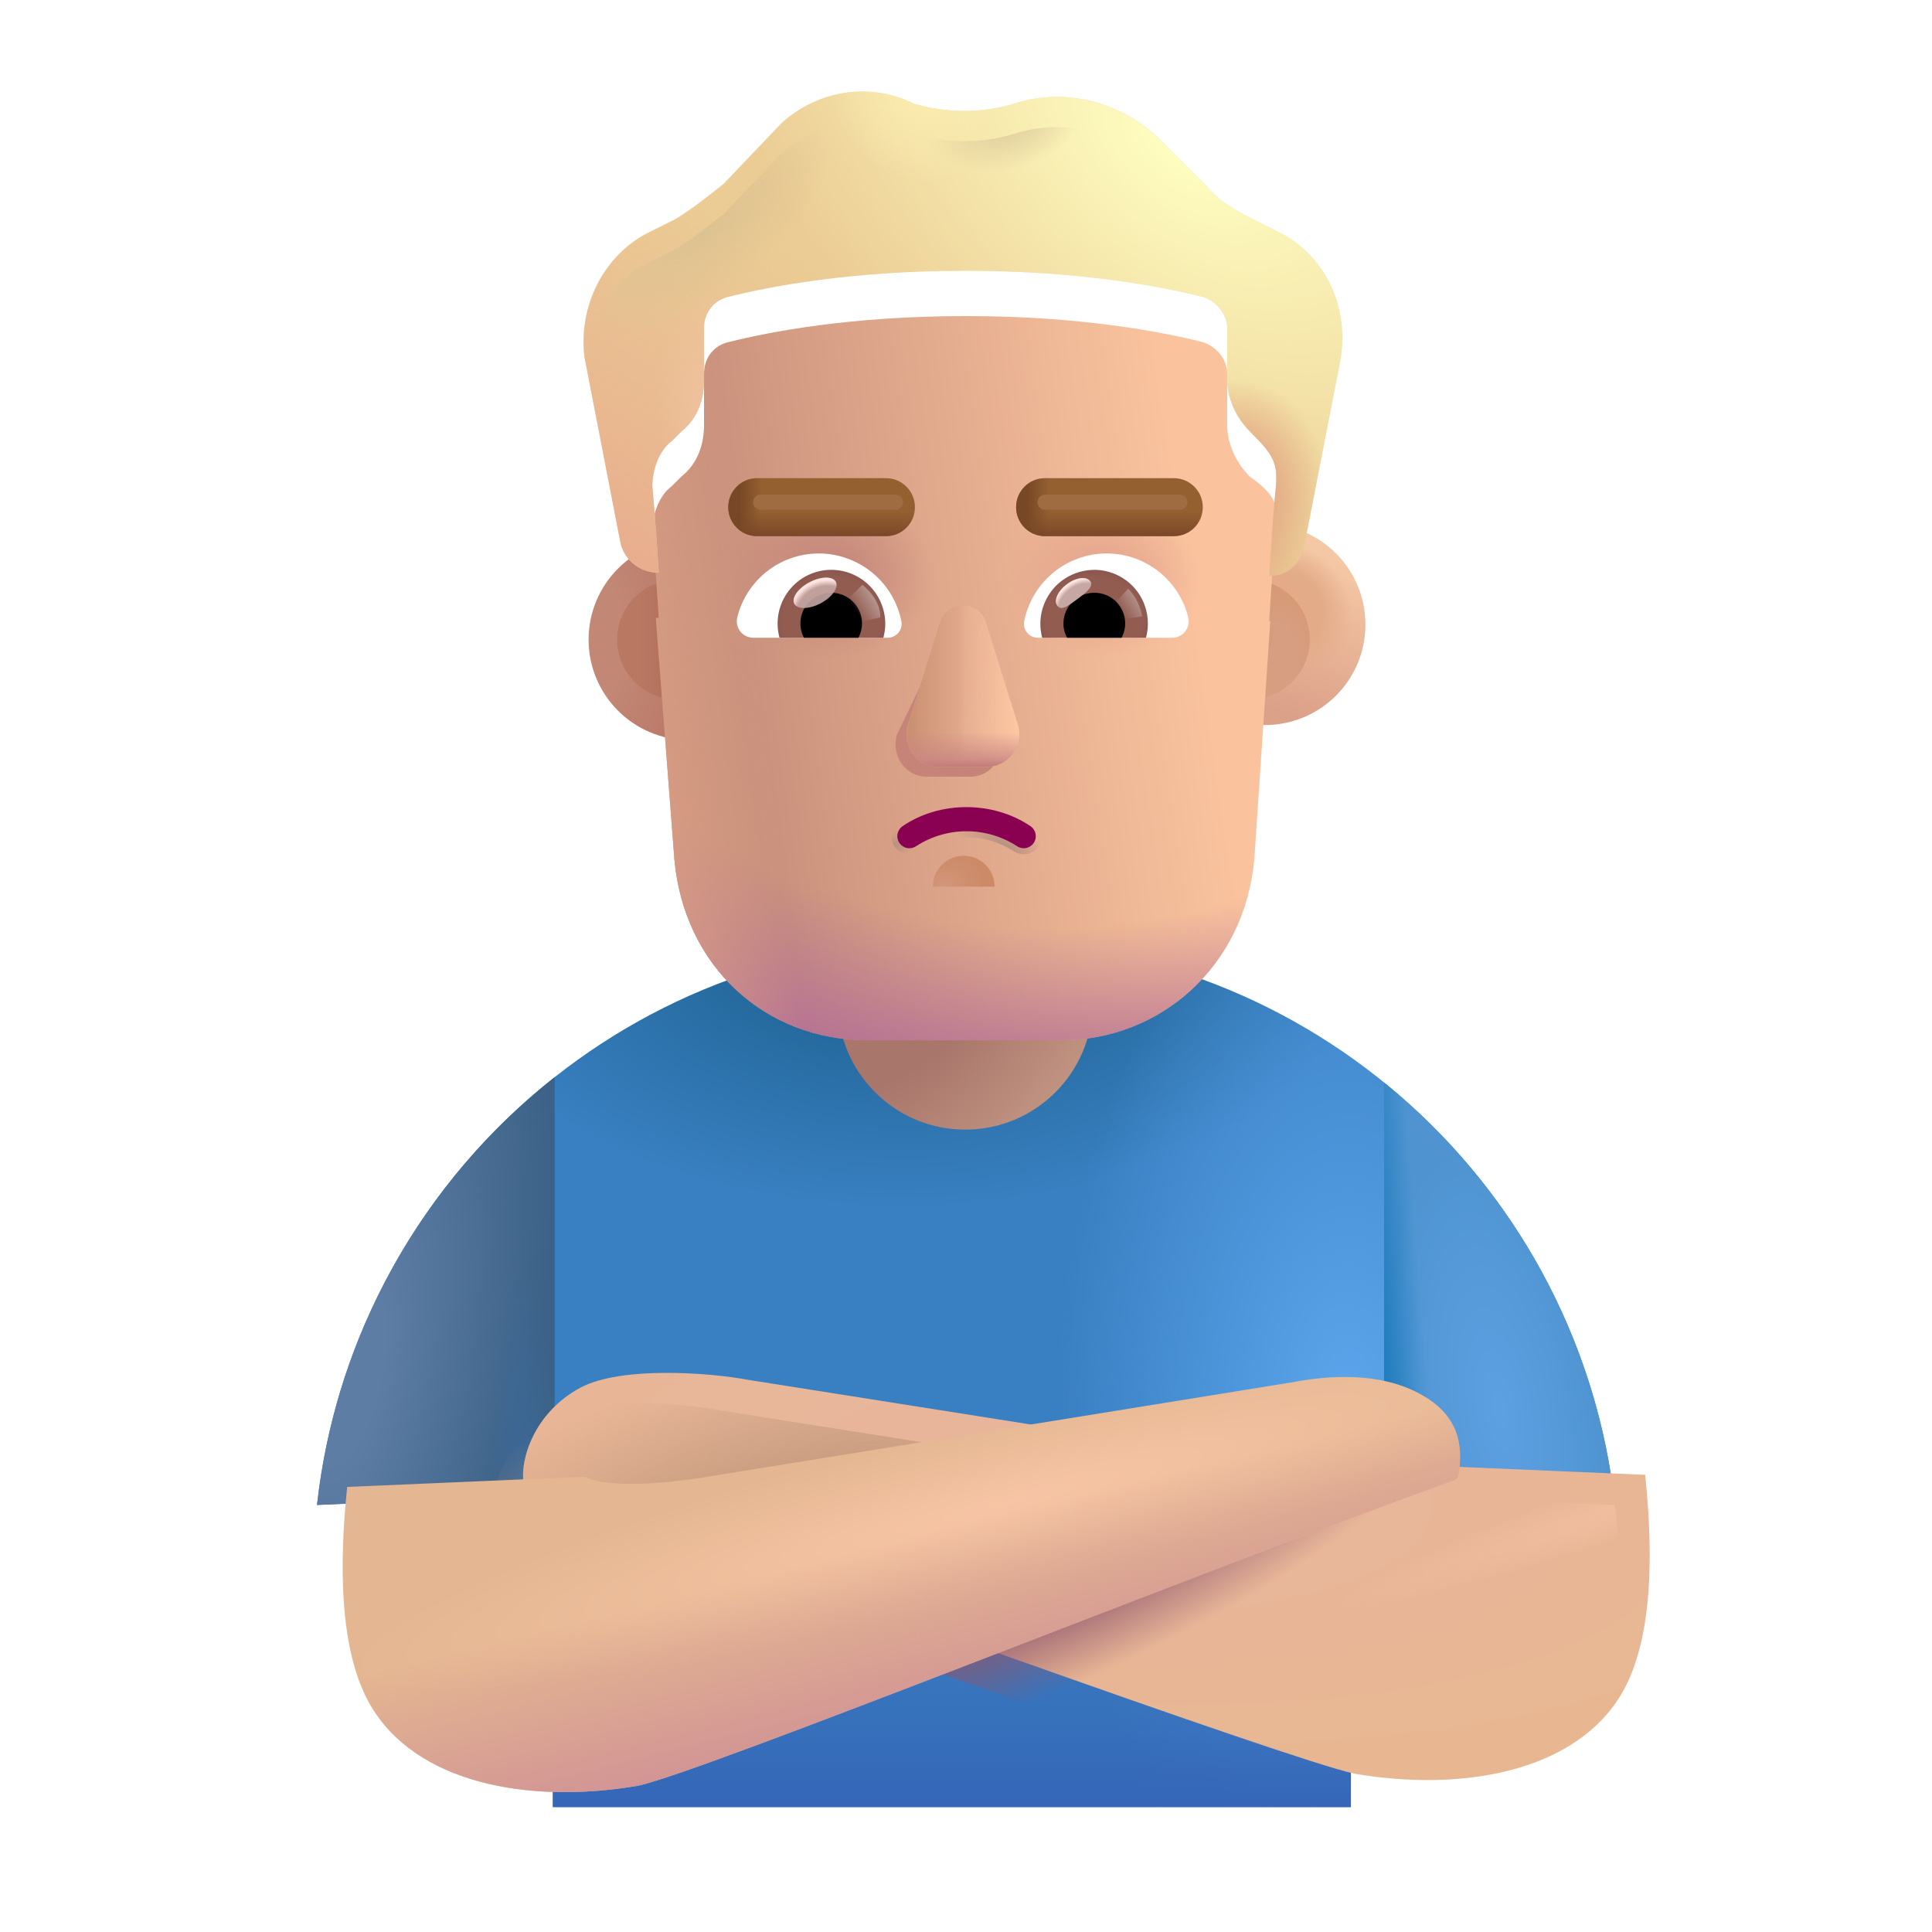 <svg width="32" height="32" viewBox="0 0 32 32" fill="none" xmlns="http://www.w3.org/2000/svg">
<path d="M9.157 24.744L5.251 24.927C5.829 19.674 10.281 15.587 15.688 15.587H16.313C21.727 15.587 26.185 19.686 26.752 24.95L22.375 24.744V29.931H9.157V24.744Z" fill="url(#paint0_radial_8207_1169)"/>
<path d="M9.157 24.744L5.251 24.927C5.829 19.674 10.281 15.587 15.688 15.587H16.313C21.727 15.587 26.185 19.686 26.752 24.95L22.375 24.744V29.931H9.157V24.744Z" fill="url(#paint1_radial_8207_1169)"/>
<path d="M9.157 24.744L5.251 24.927C5.829 19.674 10.281 15.587 15.688 15.587H16.313C21.727 15.587 26.185 19.686 26.752 24.95L22.375 24.744V29.931H9.157V24.744Z" fill="url(#paint2_linear_8207_1169)"/>
<path d="M15.988 12.682H15.987C14.821 12.682 13.876 13.627 13.876 14.793V16.599C13.876 17.765 14.821 18.71 15.987 18.71H15.988C17.154 18.71 18.099 17.765 18.099 16.599V14.793C18.099 13.627 17.154 12.682 15.988 12.682Z" fill="url(#paint3_radial_8207_1169)"/>
<path d="M22.925 17.93C25.078 19.673 26.454 22.196 26.752 24.95L22.925 24.77V17.93Z" fill="url(#paint4_radial_8207_1169)"/>
<path d="M22.925 17.93C25.078 19.673 26.454 22.196 26.752 24.95L22.925 24.77V17.93Z" fill="url(#paint5_linear_8207_1169)"/>
<path d="M5.251 24.927L9.098 24.767L9.157 24.95H9.188V17.84C8.094 18.701 7.183 19.771 6.507 20.988C5.831 22.204 5.404 23.544 5.251 24.927Z" fill="url(#paint6_radial_8207_1169)"/>
<path d="M5.251 24.927L9.098 24.767L9.157 24.95H9.188V17.84C8.094 18.701 7.183 19.771 6.507 20.988C5.831 22.204 5.404 23.544 5.251 24.927Z" fill="url(#paint7_radial_8207_1169)"/>
<g filter="url(#filter0_i_8207_1169)">
<path d="M26.375 28.525C26.975 27.475 26.828 25.713 26.75 24.928L22.812 24.759C22.399 24.972 21.286 24.848 20.781 24.759L11.883 23.353C11.266 23.236 9.787 23.122 9.11 23.486C8.344 23.898 8.11 24.679 8.172 25.064C12.443 26.595 20.804 29.627 21.929 29.877C23.749 30.189 25.625 29.837 26.375 28.525Z" fill="url(#paint8_radial_8207_1169)"/>
</g>
<path d="M26.375 28.525C26.975 27.475 26.828 25.713 26.75 24.928L22.812 24.759C22.399 24.972 21.286 24.848 20.781 24.759L11.883 23.353C11.266 23.236 9.787 23.122 9.11 23.486C8.344 23.898 8.11 24.679 8.172 25.064C12.443 26.595 20.804 29.627 21.929 29.877C23.749 30.189 25.625 29.837 26.375 28.525Z" fill="url(#paint9_radial_8207_1169)"/>
<path d="M26.375 28.525C26.975 27.475 26.828 25.713 26.75 24.928L22.812 24.759C22.399 24.972 21.286 24.848 20.781 24.759L11.883 23.353C11.266 23.236 9.787 23.122 9.11 23.486C8.344 23.898 8.11 24.679 8.172 25.064C12.443 26.595 20.804 29.627 21.929 29.877C23.749 30.189 25.625 29.837 26.375 28.525Z" fill="url(#paint10_radial_8207_1169)"/>
<path d="M26.375 28.525C26.975 27.475 26.828 25.713 26.75 24.928L22.812 24.759C22.399 24.972 21.286 24.848 20.781 24.759L11.883 23.353C11.266 23.236 9.787 23.122 9.11 23.486C8.344 23.898 8.11 24.679 8.172 25.064C12.443 26.595 20.804 29.627 21.929 29.877C23.749 30.189 25.625 29.837 26.375 28.525Z" fill="url(#paint11_radial_8207_1169)"/>
<g filter="url(#filter1_i_8207_1169)">
<path d="M5.625 28.525C5.025 27.475 5.172 25.713 5.25 24.928L9.188 24.759C9.6 24.972 10.714 24.848 11.219 24.759L20.891 23.197C21.508 23.08 22.339 23.02 23.016 23.385C23.744 23.777 23.716 24.35 23.658 24.736C23.656 24.753 23.648 24.77 23.637 24.784C23.626 24.797 23.612 24.808 23.595 24.814C19.309 26.354 11.191 29.628 10.071 29.877C8.251 30.189 6.375 29.837 5.625 28.525Z" fill="url(#paint12_radial_8207_1169)"/>
<path d="M5.625 28.525C5.025 27.475 5.172 25.713 5.25 24.928L9.188 24.759C9.6 24.972 10.714 24.848 11.219 24.759L20.891 23.197C21.508 23.08 22.339 23.02 23.016 23.385C23.744 23.777 23.716 24.35 23.658 24.736C23.656 24.753 23.648 24.77 23.637 24.784C23.626 24.797 23.612 24.808 23.595 24.814C19.309 26.354 11.191 29.628 10.071 29.877C8.251 30.189 6.375 29.837 5.625 28.525Z" fill="url(#paint13_linear_8207_1169)"/>
</g>
<g filter="url(#filter2_i_8207_1169)">
<path d="M11.214 12.259C12.134 12.259 12.879 11.514 12.879 10.594C12.879 9.675 12.134 8.929 11.214 8.929C10.294 8.929 9.549 9.675 9.549 10.594C9.549 11.514 10.294 12.259 11.214 12.259Z" fill="url(#paint14_radial_8207_1169)"/>
</g>
<g filter="url(#filter3_f_8207_1169)">
<path d="M11.214 11.586C11.762 11.586 12.206 11.142 12.206 10.594C12.206 10.046 11.762 9.602 11.214 9.602C10.666 9.602 10.222 10.046 10.222 10.594C10.222 11.142 10.666 11.586 11.214 11.586Z" fill="url(#paint15_linear_8207_1169)"/>
</g>
<g filter="url(#filter4_i_8207_1169)">
<path d="M20.701 12.259C21.621 12.259 22.366 11.514 22.366 10.594C22.366 9.675 21.621 8.929 20.701 8.929C19.782 8.929 19.036 9.675 19.036 10.594C19.036 11.514 19.782 12.259 20.701 12.259Z" fill="url(#paint16_linear_8207_1169)"/>
<path d="M20.701 12.259C21.621 12.259 22.366 11.514 22.366 10.594C22.366 9.675 21.621 8.929 20.701 8.929C19.782 8.929 19.036 9.675 19.036 10.594C19.036 11.514 19.782 12.259 20.701 12.259Z" fill="url(#paint17_radial_8207_1169)"/>
</g>
<g filter="url(#filter5_f_8207_1169)">
<path d="M20.701 11.586C21.249 11.586 21.693 11.142 21.693 10.594C21.693 10.046 21.249 9.602 20.701 9.602C20.153 9.602 19.709 10.046 19.709 10.594C19.709 11.142 20.153 11.586 20.701 11.586Z" fill="#D79E81"/>
<path d="M20.701 11.586C21.249 11.586 21.693 11.142 21.693 10.594C21.693 10.046 21.249 9.602 20.701 9.602C20.153 9.602 19.709 10.046 19.709 10.594C19.709 11.142 20.153 11.586 20.701 11.586Z" fill="url(#paint18_radial_8207_1169)"/>
<path d="M20.701 11.586C21.249 11.586 21.693 11.142 21.693 10.594C21.693 10.046 21.249 9.602 20.701 9.602C20.153 9.602 19.709 10.046 19.709 10.594C19.709 11.142 20.153 11.586 20.701 11.586Z" fill="url(#paint19_radial_8207_1169)"/>
</g>
<g filter="url(#filter6_i_8207_1169)">
<path d="M10.863 9.983C10.88 9.984 10.896 9.985 10.912 9.985C10.912 9.985 10.858 9.134 10.805 8.549C10.805 8.283 10.912 7.964 11.126 7.804L11.286 7.644C11.554 7.432 11.661 7.113 11.661 6.794V5.943C11.661 5.677 11.821 5.463 12.089 5.411C12.731 5.251 14.068 4.985 15.994 4.985C17.919 4.985 19.257 5.251 19.899 5.411C20.112 5.464 20.326 5.677 20.326 5.943V6.793C20.326 7.113 20.487 7.432 20.701 7.645C21.201 7.995 21.171 8.188 21.129 8.602C21.086 9.08 21.05 9.559 21.022 10.038H21.04L20.775 13.985C20.615 15.75 19.227 16.98 17.573 16.98H14.372C12.664 16.98 11.33 15.75 11.17 13.985L10.863 9.983Z" fill="url(#paint20_linear_8207_1169)"/>
<path d="M10.863 9.983C10.88 9.984 10.896 9.985 10.912 9.985C10.912 9.985 10.858 9.134 10.805 8.549C10.805 8.283 10.912 7.964 11.126 7.804L11.286 7.644C11.554 7.432 11.661 7.113 11.661 6.794V5.943C11.661 5.677 11.821 5.463 12.089 5.411C12.731 5.251 14.068 4.985 15.994 4.985C17.919 4.985 19.257 5.251 19.899 5.411C20.112 5.464 20.326 5.677 20.326 5.943V6.793C20.326 7.113 20.487 7.432 20.701 7.645C21.201 7.995 21.171 8.188 21.129 8.602C21.086 9.08 21.05 9.559 21.022 10.038H21.04L20.775 13.985C20.615 15.75 19.227 16.98 17.573 16.98H14.372C12.664 16.98 11.33 15.75 11.17 13.985L10.863 9.983Z" fill="url(#paint21_radial_8207_1169)"/>
<path d="M10.863 9.983C10.88 9.984 10.896 9.985 10.912 9.985C10.912 9.985 10.858 9.134 10.805 8.549C10.805 8.283 10.912 7.964 11.126 7.804L11.286 7.644C11.554 7.432 11.661 7.113 11.661 6.794V5.943C11.661 5.677 11.821 5.463 12.089 5.411C12.731 5.251 14.068 4.985 15.994 4.985C17.919 4.985 19.257 5.251 19.899 5.411C20.112 5.464 20.326 5.677 20.326 5.943V6.793C20.326 7.113 20.487 7.432 20.701 7.645C21.201 7.995 21.171 8.188 21.129 8.602C21.086 9.08 21.05 9.559 21.022 10.038H21.04L20.775 13.985C20.615 15.75 19.227 16.98 17.573 16.98H14.372C12.664 16.98 11.33 15.75 11.17 13.985L10.863 9.983Z" fill="url(#paint22_linear_8207_1169)"/>
<path d="M10.863 9.983C10.88 9.984 10.896 9.985 10.912 9.985C10.912 9.985 10.858 9.134 10.805 8.549C10.805 8.283 10.912 7.964 11.126 7.804L11.286 7.644C11.554 7.432 11.661 7.113 11.661 6.794V5.943C11.661 5.677 11.821 5.463 12.089 5.411C12.731 5.251 14.068 4.985 15.994 4.985C17.919 4.985 19.257 5.251 19.899 5.411C20.112 5.464 20.326 5.677 20.326 5.943V6.793C20.326 7.113 20.487 7.432 20.701 7.645C21.201 7.995 21.171 8.188 21.129 8.602C21.086 9.08 21.05 9.559 21.022 10.038H21.04L20.775 13.985C20.615 15.75 19.227 16.98 17.573 16.98H14.372C12.664 16.98 11.33 15.75 11.17 13.985L10.863 9.983Z" fill="url(#paint23_radial_8207_1169)"/>
<path d="M10.863 9.983C10.88 9.984 10.896 9.985 10.912 9.985C10.912 9.985 10.858 9.134 10.805 8.549C10.805 8.283 10.912 7.964 11.126 7.804L11.286 7.644C11.554 7.432 11.661 7.113 11.661 6.794V5.943C11.661 5.677 11.821 5.463 12.089 5.411C12.731 5.251 14.068 4.985 15.994 4.985C17.919 4.985 19.257 5.251 19.899 5.411C20.112 5.464 20.326 5.677 20.326 5.943V6.793C20.326 7.113 20.487 7.432 20.701 7.645C21.201 7.995 21.171 8.188 21.129 8.602C21.086 9.08 21.05 9.559 21.022 10.038H21.04L20.775 13.985C20.615 15.75 19.227 16.98 17.573 16.98H14.372C12.664 16.98 11.33 15.75 11.17 13.985L10.863 9.983Z" fill="url(#paint24_radial_8207_1169)"/>
</g>
<g filter="url(#filter7_i_8207_1169)">
<path d="M20.755 4.134L21.182 4.347C21.932 4.719 22.359 5.57 22.199 6.474L21.61 9.506C21.558 9.819 21.35 10.03 21.04 10.038H21.022C21.022 10.038 21.075 9.134 21.129 8.602C21.172 8.17 21.097 8.038 20.701 7.645C20.487 7.432 20.327 7.113 20.327 6.794V5.943C20.327 5.677 20.113 5.463 19.899 5.411C19.257 5.251 17.919 4.985 15.994 4.985C14.068 4.985 12.731 5.251 12.089 5.411C11.966 5.433 11.854 5.499 11.775 5.597C11.697 5.695 11.656 5.818 11.661 5.943V6.793C11.661 7.113 11.554 7.432 11.287 7.645L11.127 7.805C10.912 7.964 10.805 8.283 10.805 8.549C10.859 9.134 10.912 9.985 10.912 9.985C10.896 9.985 10.879 9.985 10.863 9.983C10.719 9.976 10.581 9.919 10.473 9.823C10.365 9.727 10.293 9.596 10.27 9.453L9.682 6.42C9.575 5.57 10.002 4.718 10.752 4.346L11.18 4.133C11.447 3.973 11.714 3.761 11.982 3.548L12.945 2.538C13.533 2.006 14.389 1.846 15.138 2.218C15.673 2.378 16.261 2.378 16.796 2.218C17.599 1.953 18.508 2.165 19.15 2.75L19.952 3.548C20.166 3.814 20.433 3.974 20.754 4.133" fill="#EBCC94"/>
<path d="M20.755 4.134L21.182 4.347C21.932 4.719 22.359 5.57 22.199 6.474L21.61 9.506C21.558 9.819 21.35 10.03 21.04 10.038H21.022C21.022 10.038 21.075 9.134 21.129 8.602C21.172 8.17 21.097 8.038 20.701 7.645C20.487 7.432 20.327 7.113 20.327 6.794V5.943C20.327 5.677 20.113 5.463 19.899 5.411C19.257 5.251 17.919 4.985 15.994 4.985C14.068 4.985 12.731 5.251 12.089 5.411C11.966 5.433 11.854 5.499 11.775 5.597C11.697 5.695 11.656 5.818 11.661 5.943V6.793C11.661 7.113 11.554 7.432 11.287 7.645L11.127 7.805C10.912 7.964 10.805 8.283 10.805 8.549C10.859 9.134 10.912 9.985 10.912 9.985C10.896 9.985 10.879 9.985 10.863 9.983C10.719 9.976 10.581 9.919 10.473 9.823C10.365 9.727 10.293 9.596 10.27 9.453L9.682 6.42C9.575 5.57 10.002 4.718 10.752 4.346L11.18 4.133C11.447 3.973 11.714 3.761 11.982 3.548L12.945 2.538C13.533 2.006 14.389 1.846 15.138 2.218C15.673 2.378 16.261 2.378 16.796 2.218C17.599 1.953 18.508 2.165 19.15 2.75L19.952 3.548C20.166 3.814 20.433 3.974 20.754 4.133" fill="url(#paint25_radial_8207_1169)"/>
<path d="M20.755 4.134L21.182 4.347C21.932 4.719 22.359 5.57 22.199 6.474L21.61 9.506C21.558 9.819 21.35 10.03 21.04 10.038H21.022C21.022 10.038 21.075 9.134 21.129 8.602C21.172 8.17 21.097 8.038 20.701 7.645C20.487 7.432 20.327 7.113 20.327 6.794V5.943C20.327 5.677 20.113 5.463 19.899 5.411C19.257 5.251 17.919 4.985 15.994 4.985C14.068 4.985 12.731 5.251 12.089 5.411C11.966 5.433 11.854 5.499 11.775 5.597C11.697 5.695 11.656 5.818 11.661 5.943V6.793C11.661 7.113 11.554 7.432 11.287 7.645L11.127 7.805C10.912 7.964 10.805 8.283 10.805 8.549C10.859 9.134 10.912 9.985 10.912 9.985C10.896 9.985 10.879 9.985 10.863 9.983C10.719 9.976 10.581 9.919 10.473 9.823C10.365 9.727 10.293 9.596 10.27 9.453L9.682 6.42C9.575 5.57 10.002 4.718 10.752 4.346L11.18 4.133C11.447 3.973 11.714 3.761 11.982 3.548L12.945 2.538C13.533 2.006 14.389 1.846 15.138 2.218C15.673 2.378 16.261 2.378 16.796 2.218C17.599 1.953 18.508 2.165 19.15 2.75L19.952 3.548C20.166 3.814 20.433 3.974 20.754 4.133" fill="url(#paint26_linear_8207_1169)"/>
<path d="M20.755 4.134L21.182 4.347C21.932 4.719 22.359 5.57 22.199 6.474L21.61 9.506C21.558 9.819 21.35 10.03 21.04 10.038H21.022C21.022 10.038 21.075 9.134 21.129 8.602C21.172 8.17 21.097 8.038 20.701 7.645C20.487 7.432 20.327 7.113 20.327 6.794V5.943C20.327 5.677 20.113 5.463 19.899 5.411C19.257 5.251 17.919 4.985 15.994 4.985C14.068 4.985 12.731 5.251 12.089 5.411C11.966 5.433 11.854 5.499 11.775 5.597C11.697 5.695 11.656 5.818 11.661 5.943V6.793C11.661 7.113 11.554 7.432 11.287 7.645L11.127 7.805C10.912 7.964 10.805 8.283 10.805 8.549C10.859 9.134 10.912 9.985 10.912 9.985C10.896 9.985 10.879 9.985 10.863 9.983C10.719 9.976 10.581 9.919 10.473 9.823C10.365 9.727 10.293 9.596 10.27 9.453L9.682 6.42C9.575 5.57 10.002 4.718 10.752 4.346L11.18 4.133C11.447 3.973 11.714 3.761 11.982 3.548L12.945 2.538C13.533 2.006 14.389 1.846 15.138 2.218C15.673 2.378 16.261 2.378 16.796 2.218C17.599 1.953 18.508 2.165 19.15 2.75L19.952 3.548C20.166 3.814 20.433 3.974 20.754 4.133" fill="url(#paint27_radial_8207_1169)"/>
<path d="M20.755 4.134L21.182 4.347C21.932 4.719 22.359 5.57 22.199 6.474L21.61 9.506C21.558 9.819 21.35 10.03 21.04 10.038H21.022C21.022 10.038 21.075 9.134 21.129 8.602C21.172 8.17 21.097 8.038 20.701 7.645C20.487 7.432 20.327 7.113 20.327 6.794V5.943C20.327 5.677 20.113 5.463 19.899 5.411C19.257 5.251 17.919 4.985 15.994 4.985C14.068 4.985 12.731 5.251 12.089 5.411C11.966 5.433 11.854 5.499 11.775 5.597C11.697 5.695 11.656 5.818 11.661 5.943V6.793C11.661 7.113 11.554 7.432 11.287 7.645L11.127 7.805C10.912 7.964 10.805 8.283 10.805 8.549C10.859 9.134 10.912 9.985 10.912 9.985C10.896 9.985 10.879 9.985 10.863 9.983C10.719 9.976 10.581 9.919 10.473 9.823C10.365 9.727 10.293 9.596 10.27 9.453L9.682 6.42C9.575 5.57 10.002 4.718 10.752 4.346L11.18 4.133C11.447 3.973 11.714 3.761 11.982 3.548L12.945 2.538C13.533 2.006 14.389 1.846 15.138 2.218C15.673 2.378 16.261 2.378 16.796 2.218C17.599 1.953 18.508 2.165 19.15 2.75L19.952 3.548C20.166 3.814 20.433 3.974 20.754 4.133" fill="url(#paint28_radial_8207_1169)"/>
<path d="M20.755 4.134L21.182 4.347C21.932 4.719 22.359 5.57 22.199 6.474L21.61 9.506C21.558 9.819 21.35 10.03 21.04 10.038H21.022C21.022 10.038 21.075 9.134 21.129 8.602C21.172 8.17 21.097 8.038 20.701 7.645C20.487 7.432 20.327 7.113 20.327 6.794V5.943C20.327 5.677 20.113 5.463 19.899 5.411C19.257 5.251 17.919 4.985 15.994 4.985C14.068 4.985 12.731 5.251 12.089 5.411C11.966 5.433 11.854 5.499 11.775 5.597C11.697 5.695 11.656 5.818 11.661 5.943V6.793C11.661 7.113 11.554 7.432 11.287 7.645L11.127 7.805C10.912 7.964 10.805 8.283 10.805 8.549C10.859 9.134 10.912 9.985 10.912 9.985C10.896 9.985 10.879 9.985 10.863 9.983C10.719 9.976 10.581 9.919 10.473 9.823C10.365 9.727 10.293 9.596 10.27 9.453L9.682 6.42C9.575 5.57 10.002 4.718 10.752 4.346L11.18 4.133C11.447 3.973 11.714 3.761 11.982 3.548L12.945 2.538C13.533 2.006 14.389 1.846 15.138 2.218C15.673 2.378 16.261 2.378 16.796 2.218C17.599 1.953 18.508 2.165 19.15 2.75L19.952 3.548C20.166 3.814 20.433 3.974 20.754 4.133" fill="url(#paint29_radial_8207_1169)"/>
</g>
<path d="M20.755 4.134L21.182 4.347C21.932 4.719 22.359 5.57 22.199 6.474L21.61 9.506C21.558 9.819 21.35 10.03 21.04 10.038H21.022C21.022 10.038 21.075 9.134 21.129 8.602C21.172 8.17 21.097 8.038 20.701 7.645C20.487 7.432 20.327 7.113 20.327 6.794V5.943C20.327 5.677 20.113 5.463 19.899 5.411C19.257 5.251 17.919 4.985 15.994 4.985C14.068 4.985 12.731 5.251 12.089 5.411C11.966 5.433 11.854 5.499 11.775 5.597C11.697 5.695 11.656 5.818 11.661 5.943V6.793C11.661 7.113 11.554 7.432 11.287 7.645L11.127 7.805C10.912 7.964 10.805 8.283 10.805 8.549C10.859 9.134 10.912 9.985 10.912 9.985C10.896 9.985 10.879 9.985 10.863 9.983C10.719 9.976 10.581 9.919 10.473 9.823C10.365 9.727 10.293 9.596 10.27 9.453L9.682 6.42C9.575 5.57 10.002 4.718 10.752 4.346L11.18 4.133C11.447 3.973 11.714 3.761 11.982 3.548L12.945 2.538C13.533 2.006 14.389 1.846 15.138 2.218C15.673 2.378 16.261 2.378 16.796 2.218C17.599 1.953 18.508 2.165 19.15 2.75L19.952 3.548C20.166 3.814 20.433 3.974 20.754 4.133" fill="url(#paint30_radial_8207_1169)"/>
<path d="M20.755 4.134L21.182 4.347C21.932 4.719 22.359 5.57 22.199 6.474L21.61 9.506C21.558 9.819 21.35 10.03 21.04 10.038H21.022C21.022 10.038 21.075 9.134 21.129 8.602C21.172 8.17 21.097 8.038 20.701 7.645C20.487 7.432 20.327 7.113 20.327 6.794V5.943C20.327 5.677 20.113 5.463 19.899 5.411C19.257 5.251 17.919 4.985 15.994 4.985C14.068 4.985 12.731 5.251 12.089 5.411C11.966 5.433 11.854 5.499 11.775 5.597C11.697 5.695 11.656 5.818 11.661 5.943V6.793C11.661 7.113 11.554 7.432 11.287 7.645L11.127 7.805C10.912 7.964 10.805 8.283 10.805 8.549C10.859 9.134 10.912 9.985 10.912 9.985C10.896 9.985 10.879 9.985 10.863 9.983C10.719 9.976 10.581 9.919 10.473 9.823C10.365 9.727 10.293 9.596 10.27 9.453L9.682 6.42C9.575 5.57 10.002 4.718 10.752 4.346L11.18 4.133C11.447 3.973 11.714 3.761 11.982 3.548L12.945 2.538C13.533 2.006 14.389 1.846 15.138 2.218C15.673 2.378 16.261 2.378 16.796 2.218C17.599 1.953 18.508 2.165 19.15 2.75L19.952 3.548C20.166 3.814 20.433 3.974 20.754 4.133" fill="url(#paint31_radial_8207_1169)"/>
<g filter="url(#filter8_f_8207_1169)">
<path d="M15.674 10.472L14.856 12.167C14.755 12.516 14.998 12.864 15.343 12.864H16.078C16.423 12.864 16.666 12.51 16.565 12.167L16.068 10.472C15.961 10.097 15.786 10.097 15.674 10.472Z" fill="#C68378"/>
</g>
<g filter="url(#filter9_f_8207_1169)">
<path d="M15.568 10.31L15.038 12.004C15.013 12.085 15.007 12.171 15.021 12.254C15.036 12.338 15.069 12.417 15.12 12.485C15.171 12.553 15.236 12.608 15.312 12.646C15.388 12.684 15.472 12.703 15.557 12.702H16.341C16.426 12.702 16.509 12.683 16.585 12.645C16.66 12.607 16.726 12.552 16.776 12.485C16.827 12.417 16.861 12.338 16.875 12.255C16.89 12.171 16.885 12.086 16.86 12.005L16.33 10.31C16.217 9.934 15.687 9.934 15.568 10.31Z" fill="#E4AC8F"/>
<path d="M15.568 10.31L15.038 12.004C15.013 12.085 15.007 12.171 15.021 12.254C15.036 12.338 15.069 12.417 15.12 12.485C15.171 12.553 15.236 12.608 15.312 12.646C15.388 12.684 15.472 12.703 15.557 12.702H16.341C16.426 12.702 16.509 12.683 16.585 12.645C16.66 12.607 16.726 12.552 16.776 12.485C16.827 12.417 16.861 12.338 16.875 12.255C16.89 12.171 16.885 12.086 16.86 12.005L16.33 10.31C16.217 9.934 15.687 9.934 15.568 10.31Z" fill="url(#paint32_linear_8207_1169)"/>
<path d="M15.568 10.31L15.038 12.004C15.013 12.085 15.007 12.171 15.021 12.254C15.036 12.338 15.069 12.417 15.12 12.485C15.171 12.553 15.236 12.608 15.312 12.646C15.388 12.684 15.472 12.703 15.557 12.702H16.341C16.426 12.702 16.509 12.683 16.585 12.645C16.66 12.607 16.726 12.552 16.776 12.485C16.827 12.417 16.861 12.338 16.875 12.255C16.89 12.171 16.885 12.086 16.86 12.005L16.33 10.31C16.217 9.934 15.687 9.934 15.568 10.31Z" fill="url(#paint33_linear_8207_1169)"/>
<path d="M15.568 10.31L15.038 12.004C15.013 12.085 15.007 12.171 15.021 12.254C15.036 12.338 15.069 12.417 15.12 12.485C15.171 12.553 15.236 12.608 15.312 12.646C15.388 12.684 15.472 12.703 15.557 12.702H16.341C16.426 12.702 16.509 12.683 16.585 12.645C16.66 12.607 16.726 12.552 16.776 12.485C16.827 12.417 16.861 12.338 16.875 12.255C16.89 12.171 16.885 12.086 16.86 12.005L16.33 10.31C16.217 9.934 15.687 9.934 15.568 10.31Z" fill="url(#paint34_linear_8207_1169)"/>
</g>
<path d="M15.568 10.31L15.038 12.004C15.013 12.085 15.007 12.171 15.021 12.254C15.036 12.338 15.069 12.417 15.12 12.485C15.171 12.553 15.236 12.608 15.312 12.646C15.388 12.684 15.472 12.703 15.557 12.702H16.341C16.426 12.702 16.509 12.683 16.585 12.645C16.66 12.607 16.726 12.552 16.776 12.485C16.827 12.417 16.861 12.338 16.875 12.255C16.89 12.171 16.885 12.086 16.86 12.005L16.33 10.31C16.217 9.934 15.687 9.934 15.568 10.31Z" fill="url(#paint35_linear_8207_1169)"/>
<path d="M18.33 9.167C18.981 9.167 19.531 9.617 19.68 10.223C19.69 10.263 19.691 10.306 19.683 10.346C19.674 10.387 19.656 10.425 19.631 10.458C19.605 10.491 19.572 10.518 19.535 10.536C19.497 10.554 19.456 10.563 19.414 10.563H17.189C17.155 10.563 17.122 10.556 17.092 10.541C17.061 10.527 17.034 10.506 17.013 10.48C16.991 10.454 16.976 10.424 16.967 10.392C16.959 10.359 16.957 10.325 16.963 10.292C17.026 9.975 17.196 9.69 17.445 9.485C17.695 9.279 18.007 9.167 18.33 9.167Z" fill="white"/>
<path d="M18.124 9.438C18.261 9.438 18.396 9.47 18.518 9.531C18.641 9.592 18.748 9.68 18.831 9.789C18.913 9.897 18.97 10.024 18.996 10.158C19.022 10.293 19.017 10.431 18.981 10.563H17.262C17.227 10.431 17.222 10.292 17.249 10.158C17.275 10.024 17.333 9.898 17.416 9.789C17.499 9.68 17.606 9.592 17.729 9.532C17.851 9.471 17.986 9.439 18.123 9.439" fill="url(#paint36_radial_8207_1169)"/>
<path d="M17.614 10.328C17.614 10.045 17.841 9.818 18.124 9.818C18.212 9.817 18.299 9.839 18.375 9.882C18.452 9.924 18.517 9.986 18.563 10.062C18.608 10.137 18.634 10.223 18.636 10.31C18.639 10.398 18.618 10.485 18.577 10.563H17.675C17.634 10.491 17.613 10.41 17.614 10.328Z" fill="black"/>
<g filter="url(#filter10_f_8207_1169)">
<path d="M18.058 9.627C18.122 9.711 17.989 9.815 17.838 9.927C17.688 10.04 17.576 10.119 17.513 10.034C17.449 9.95 17.52 9.79 17.671 9.677C17.821 9.564 17.995 9.542 18.058 9.627Z" fill="#C7A7A3"/>
<path d="M18.058 9.627C18.122 9.711 17.989 9.815 17.838 9.927C17.688 10.04 17.576 10.119 17.513 10.034C17.449 9.95 17.52 9.79 17.671 9.677C17.821 9.564 17.995 9.542 18.058 9.627Z" fill="url(#paint37_radial_8207_1169)"/>
</g>
<g filter="url(#filter11_f_8207_1169)">
<path d="M18.916 10.211C18.89 10.037 18.809 9.876 18.686 9.75L18.426 10.034L18.543 10.262L18.916 10.211Z" fill="url(#paint38_linear_8207_1169)"/>
</g>
<path d="M13.563 9.167C12.911 9.167 12.361 9.617 12.212 10.223C12.202 10.264 12.201 10.306 12.21 10.347C12.218 10.387 12.236 10.426 12.262 10.459C12.288 10.492 12.321 10.518 12.358 10.536C12.396 10.554 12.437 10.563 12.479 10.563H14.703C14.737 10.563 14.77 10.556 14.801 10.541C14.831 10.527 14.858 10.507 14.88 10.481C14.902 10.455 14.917 10.425 14.926 10.392C14.935 10.359 14.936 10.325 14.93 10.292C14.867 9.975 14.697 9.69 14.447 9.485C14.198 9.28 13.886 9.168 13.563 9.167Z" fill="white"/>
<path d="M13.769 9.438C13.632 9.438 13.497 9.47 13.374 9.53C13.252 9.591 13.145 9.679 13.062 9.788C12.979 9.897 12.922 10.024 12.896 10.158C12.87 10.292 12.875 10.431 12.911 10.563H14.631C14.652 10.486 14.663 10.407 14.663 10.328C14.661 10.092 14.567 9.866 14.399 9.699C14.232 9.532 14.005 9.439 13.769 9.438Z" fill="url(#paint39_radial_8207_1169)"/>
<path d="M14.278 10.328C14.278 10.261 14.265 10.194 14.24 10.133C14.214 10.07 14.177 10.014 14.129 9.967C14.082 9.919 14.025 9.882 13.963 9.856C13.902 9.831 13.835 9.818 13.768 9.818C13.68 9.818 13.594 9.84 13.517 9.883C13.441 9.926 13.377 9.987 13.331 10.062C13.286 10.137 13.26 10.223 13.258 10.311C13.255 10.399 13.275 10.485 13.316 10.563H14.218C14.257 10.491 14.277 10.41 14.278 10.328Z" fill="black"/>
<g filter="url(#filter12_f_8207_1169)">
<path d="M14.582 10.224C14.582 9.936 14.348 9.744 14.285 9.686L13.997 9.965L14.174 10.325L14.582 10.224Z" fill="url(#paint40_linear_8207_1169)"/>
</g>
<g filter="url(#filter13_f_8207_1169)">
<path d="M13.592 9.993C13.782 9.893 13.894 9.733 13.843 9.637C13.792 9.541 13.597 9.545 13.408 9.645C13.218 9.745 13.106 9.904 13.157 10.001C13.208 10.097 13.403 10.093 13.592 9.993Z" fill="#C7A7A3" fill-opacity="0.9"/>
<path d="M13.592 9.993C13.782 9.893 13.894 9.733 13.843 9.637C13.792 9.541 13.597 9.545 13.408 9.645C13.218 9.745 13.106 9.904 13.157 10.001C13.208 10.097 13.403 10.093 13.592 9.993Z" fill="url(#paint41_radial_8207_1169)"/>
</g>
<g filter="url(#filter14_f_8207_1169)">
<path d="M16.846 14.016C16.597 13.854 16.306 13.768 16.009 13.768C15.713 13.768 15.422 13.854 15.173 14.016C15.129 14.045 15.076 14.056 15.024 14.046C14.972 14.036 14.927 14.006 14.897 13.963C14.867 13.919 14.856 13.866 14.865 13.814C14.875 13.762 14.904 13.716 14.947 13.686C15.563 13.262 16.451 13.263 17.071 13.686C17.114 13.716 17.143 13.762 17.153 13.814C17.162 13.866 17.151 13.919 17.121 13.963C17.091 14.006 17.046 14.036 16.994 14.046C16.942 14.056 16.889 14.045 16.845 14.016" stroke="url(#paint42_radial_8207_1169)" stroke-width="0.2" stroke-linecap="round" stroke-linejoin="round"/>
<path d="M16.846 14.016C16.597 13.854 16.306 13.768 16.009 13.768C15.713 13.768 15.422 13.854 15.173 14.016C15.129 14.045 15.076 14.056 15.024 14.046C14.972 14.036 14.927 14.006 14.897 13.963C14.867 13.919 14.856 13.866 14.865 13.814C14.875 13.762 14.904 13.716 14.947 13.686C15.563 13.262 16.451 13.263 17.071 13.686C17.114 13.716 17.143 13.762 17.153 13.814C17.162 13.866 17.151 13.919 17.121 13.963C17.091 14.006 17.046 14.036 16.994 14.046C16.942 14.056 16.889 14.045 16.845 14.016" stroke="url(#paint43_radial_8207_1169)" stroke-width="0.2" stroke-linecap="round" stroke-linejoin="round"/>
</g>
<path fill-rule="evenodd" clip-rule="evenodd" d="M16.846 14.016C16.597 13.854 16.306 13.768 16.009 13.768C15.713 13.768 15.422 13.854 15.173 14.016C15.129 14.045 15.076 14.056 15.024 14.046C14.972 14.036 14.927 14.006 14.897 13.963C14.867 13.919 14.856 13.866 14.865 13.814C14.875 13.762 14.904 13.716 14.947 13.686C15.563 13.262 16.451 13.263 17.071 13.686C17.114 13.716 17.143 13.762 17.153 13.814C17.162 13.866 17.151 13.919 17.121 13.963C17.091 14.006 17.046 14.036 16.994 14.046C16.942 14.056 16.889 14.045 16.845 14.016" fill="#890150"/>
<g filter="url(#filter15_f_8207_1169)">
<path d="M16.474 14.686C16.474 14.55 16.42 14.42 16.324 14.324C16.228 14.228 16.098 14.174 15.962 14.174C15.826 14.174 15.696 14.228 15.6 14.324C15.504 14.42 15.45 14.55 15.45 14.686H16.474Z" fill="url(#paint44_radial_8207_1169)"/>
</g>
<path d="M14.674 7.92H12.542C12.277 7.92 12.062 8.135 12.062 8.4C12.062 8.665 12.277 8.88 12.542 8.88H14.674C14.939 8.88 15.154 8.665 15.154 8.4C15.154 8.135 14.939 7.92 14.674 7.92Z" fill="#946030"/>
<path d="M14.674 7.92H12.542C12.277 7.92 12.062 8.135 12.062 8.4C12.062 8.665 12.277 8.88 12.542 8.88H14.674C14.939 8.88 15.154 8.665 15.154 8.4C15.154 8.135 14.939 7.92 14.674 7.92Z" fill="url(#paint45_linear_8207_1169)"/>
<path d="M14.674 7.92H12.542C12.277 7.92 12.062 8.135 12.062 8.4C12.062 8.665 12.277 8.88 12.542 8.88H14.674C14.939 8.88 15.154 8.665 15.154 8.4C15.154 8.135 14.939 7.92 14.674 7.92Z" fill="url(#paint46_linear_8207_1169)"/>
<path d="M19.442 7.92H17.31C17.045 7.92 16.83 8.135 16.83 8.4C16.83 8.665 17.045 8.88 17.31 8.88H19.442C19.707 8.88 19.922 8.665 19.922 8.4C19.922 8.135 19.707 7.92 19.442 7.92Z" fill="#946030"/>
<path d="M19.442 7.92H17.31C17.045 7.92 16.83 8.135 16.83 8.4C16.83 8.665 17.045 8.88 17.31 8.88H19.442C19.707 8.88 19.922 8.665 19.922 8.4C19.922 8.135 19.707 7.92 19.442 7.92Z" fill="url(#paint47_linear_8207_1169)"/>
<path d="M19.442 7.92H17.31C17.045 7.92 16.83 8.135 16.83 8.4C16.83 8.665 17.045 8.88 17.31 8.88H19.442C19.707 8.88 19.922 8.665 19.922 8.4C19.922 8.135 19.707 7.92 19.442 7.92Z" fill="url(#paint48_linear_8207_1169)"/>
<g filter="url(#filter16_f_8207_1169)">
<path d="M17.31 8.319H19.544" stroke="#9F6B41" stroke-width="0.25" stroke-linecap="round"/>
</g>
<g filter="url(#filter17_f_8207_1169)">
<path d="M12.599 8.319H14.833" stroke="#9F6B41" stroke-width="0.25" stroke-linecap="round"/>
</g>
<defs>
<filter id="filter0_i_8207_1169" x="8.163" y="22.739" width="19.162" height="7.244" filterUnits="userSpaceOnUse" color-interpolation-filters="sRGB">
<feFlood flood-opacity="0" result="BackgroundImageFix"/>
<feBlend mode="normal" in="SourceGraphic" in2="BackgroundImageFix" result="shape"/>
<feColorMatrix in="SourceAlpha" type="matrix" values="0 0 0 0 0 0 0 0 0 0 0 0 0 0 0 0 0 0 127 0" result="hardAlpha"/>
<feOffset dx="0.5" dy="-0.5"/>
<feGaussianBlur stdDeviation="0.75"/>
<feComposite in2="hardAlpha" operator="arithmetic" k2="-1" k3="1"/>
<feColorMatrix type="matrix" values="0 0 0 0 0.694 0 0 0 0 0.431 0 0 0 0 0.525 0 0 0 1 0"/>
<feBlend mode="normal" in2="shape" result="effect1_innerShadow_8207_1169"/>
</filter>
<filter id="filter1_i_8207_1169" x="5.176" y="22.807" width="19.009" height="7.176" filterUnits="userSpaceOnUse" color-interpolation-filters="sRGB">
<feFlood flood-opacity="0" result="BackgroundImageFix"/>
<feBlend mode="normal" in="SourceGraphic" in2="BackgroundImageFix" result="shape"/>
<feColorMatrix in="SourceAlpha" type="matrix" values="0 0 0 0 0 0 0 0 0 0 0 0 0 0 0 0 0 0 127 0" result="hardAlpha"/>
<feOffset dx="0.5" dy="-0.3"/>
<feGaussianBlur stdDeviation="0.5"/>
<feComposite in2="hardAlpha" operator="arithmetic" k2="-1" k3="1"/>
<feColorMatrix type="matrix" values="0 0 0 0 0.737 0 0 0 0 0.455 0 0 0 0 0.514 0 0 0 1 0"/>
<feBlend mode="normal" in2="shape" result="effect1_innerShadow_8207_1169"/>
</filter>
<filter id="filter2_i_8207_1169" x="9.549" y="8.929" width="3.53" height="3.33" filterUnits="userSpaceOnUse" color-interpolation-filters="sRGB">
<feFlood flood-opacity="0" result="BackgroundImageFix"/>
<feBlend mode="normal" in="SourceGraphic" in2="BackgroundImageFix" result="shape"/>
<feColorMatrix in="SourceAlpha" type="matrix" values="0 0 0 0 0 0 0 0 0 0 0 0 0 0 0 0 0 0 127 0" result="hardAlpha"/>
<feOffset dx="0.2"/>
<feGaussianBlur stdDeviation="0.2"/>
<feComposite in2="hardAlpha" operator="arithmetic" k2="-1" k3="1"/>
<feColorMatrix type="matrix" values="0 0 0 0 0.867 0 0 0 0 0.643 0 0 0 0 0.533 0 0 0 1 0"/>
<feBlend mode="normal" in2="shape" result="effect1_innerShadow_8207_1169"/>
</filter>
<filter id="filter3_f_8207_1169" x="9.722" y="9.102" width="2.984" height="2.984" filterUnits="userSpaceOnUse" color-interpolation-filters="sRGB">
<feFlood flood-opacity="0" result="BackgroundImageFix"/>
<feBlend mode="normal" in="SourceGraphic" in2="BackgroundImageFix" result="shape"/>
<feGaussianBlur stdDeviation="0.25" result="effect1_foregroundBlur_8207_1169"/>
</filter>
<filter id="filter4_i_8207_1169" x="19.036" y="8.679" width="3.58" height="3.58" filterUnits="userSpaceOnUse" color-interpolation-filters="sRGB">
<feFlood flood-opacity="0" result="BackgroundImageFix"/>
<feBlend mode="normal" in="SourceGraphic" in2="BackgroundImageFix" result="shape"/>
<feColorMatrix in="SourceAlpha" type="matrix" values="0 0 0 0 0 0 0 0 0 0 0 0 0 0 0 0 0 0 127 0" result="hardAlpha"/>
<feOffset dx="0.25" dy="-0.25"/>
<feGaussianBlur stdDeviation="0.25"/>
<feComposite in2="hardAlpha" operator="arithmetic" k2="-1" k3="1"/>
<feColorMatrix type="matrix" values="0 0 0 0 0.769 0 0 0 0 0.529 0 0 0 0 0.506 0 0 0 1 0"/>
<feBlend mode="normal" in2="shape" result="effect1_innerShadow_8207_1169"/>
</filter>
<filter id="filter5_f_8207_1169" x="19.209" y="9.102" width="2.984" height="2.984" filterUnits="userSpaceOnUse" color-interpolation-filters="sRGB">
<feFlood flood-opacity="0" result="BackgroundImageFix"/>
<feBlend mode="normal" in="SourceGraphic" in2="BackgroundImageFix" result="shape"/>
<feGaussianBlur stdDeviation="0.25" result="effect1_foregroundBlur_8207_1169"/>
</filter>
<filter id="filter6_i_8207_1169" x="10.805" y="4.985" width="10.345" height="12.245" filterUnits="userSpaceOnUse" color-interpolation-filters="sRGB">
<feFlood flood-opacity="0" result="BackgroundImageFix"/>
<feBlend mode="normal" in="SourceGraphic" in2="BackgroundImageFix" result="shape"/>
<feColorMatrix in="SourceAlpha" type="matrix" values="0 0 0 0 0 0 0 0 0 0 0 0 0 0 0 0 0 0 127 0" result="hardAlpha"/>
<feOffset dy="0.25"/>
<feGaussianBlur stdDeviation="0.25"/>
<feComposite in2="hardAlpha" operator="arithmetic" k2="-1" k3="1"/>
<feColorMatrix type="matrix" values="0 0 0 0 0.753 0 0 0 0 0.502 0 0 0 0 0.349 0 0 0 1 0"/>
<feBlend mode="normal" in2="shape" result="effect1_innerShadow_8207_1169"/>
</filter>
<filter id="filter7_i_8207_1169" x="9.666" y="1.516" width="12.567" height="8.523" filterUnits="userSpaceOnUse" color-interpolation-filters="sRGB">
<feFlood flood-opacity="0" result="BackgroundImageFix"/>
<feBlend mode="normal" in="SourceGraphic" in2="BackgroundImageFix" result="shape"/>
<feColorMatrix in="SourceAlpha" type="matrix" values="0 0 0 0 0 0 0 0 0 0 0 0 0 0 0 0 0 0 127 0" result="hardAlpha"/>
<feOffset dy="-0.5"/>
<feGaussianBlur stdDeviation="0.375"/>
<feComposite in2="hardAlpha" operator="arithmetic" k2="-1" k3="1"/>
<feColorMatrix type="matrix" values="0 0 0 0 0.859 0 0 0 0 0.69 0 0 0 0 0.533 0 0 0 1 0"/>
<feBlend mode="normal" in2="shape" result="effect1_innerShadow_8207_1169"/>
</filter>
<filter id="filter8_f_8207_1169" x="14.083" y="9.441" width="3.255" height="4.173" filterUnits="userSpaceOnUse" color-interpolation-filters="sRGB">
<feFlood flood-opacity="0" result="BackgroundImageFix"/>
<feBlend mode="normal" in="SourceGraphic" in2="BackgroundImageFix" result="shape"/>
<feGaussianBlur stdDeviation="0.375" result="effect1_foregroundBlur_8207_1169"/>
</filter>
<filter id="filter9_f_8207_1169" x="14.764" y="9.778" width="2.37" height="3.174" filterUnits="userSpaceOnUse" color-interpolation-filters="sRGB">
<feFlood flood-opacity="0" result="BackgroundImageFix"/>
<feBlend mode="normal" in="SourceGraphic" in2="BackgroundImageFix" result="shape"/>
<feGaussianBlur stdDeviation="0.125" result="effect1_foregroundBlur_8207_1169"/>
</filter>
<filter id="filter10_f_8207_1169" x="17.39" y="9.475" width="0.785" height="0.694" filterUnits="userSpaceOnUse" color-interpolation-filters="sRGB">
<feFlood flood-opacity="0" result="BackgroundImageFix"/>
<feBlend mode="normal" in="SourceGraphic" in2="BackgroundImageFix" result="shape"/>
<feGaussianBlur stdDeviation="0.05" result="effect1_foregroundBlur_8207_1169"/>
</filter>
<filter id="filter11_f_8207_1169" x="18.226" y="9.55" width="0.89" height="0.912" filterUnits="userSpaceOnUse" color-interpolation-filters="sRGB">
<feFlood flood-opacity="0" result="BackgroundImageFix"/>
<feBlend mode="normal" in="SourceGraphic" in2="BackgroundImageFix" result="shape"/>
<feGaussianBlur stdDeviation="0.1" result="effect1_foregroundBlur_8207_1169"/>
</filter>
<filter id="filter12_f_8207_1169" x="13.797" y="9.486" width="0.985" height="1.039" filterUnits="userSpaceOnUse" color-interpolation-filters="sRGB">
<feFlood flood-opacity="0" result="BackgroundImageFix"/>
<feBlend mode="normal" in="SourceGraphic" in2="BackgroundImageFix" result="shape"/>
<feGaussianBlur stdDeviation="0.1" result="effect1_foregroundBlur_8207_1169"/>
</filter>
<filter id="filter13_f_8207_1169" x="13.045" y="9.467" width="0.91" height="0.703" filterUnits="userSpaceOnUse" color-interpolation-filters="sRGB">
<feFlood flood-opacity="0" result="BackgroundImageFix"/>
<feBlend mode="normal" in="SourceGraphic" in2="BackgroundImageFix" result="shape"/>
<feGaussianBlur stdDeviation="0.05" result="effect1_foregroundBlur_8207_1169"/>
</filter>
<filter id="filter14_f_8207_1169" x="14.662" y="13.168" width="2.694" height="1.081" filterUnits="userSpaceOnUse" color-interpolation-filters="sRGB">
<feFlood flood-opacity="0" result="BackgroundImageFix"/>
<feBlend mode="normal" in="SourceGraphic" in2="BackgroundImageFix" result="shape"/>
<feGaussianBlur stdDeviation="0.05" result="effect1_foregroundBlur_8207_1169"/>
</filter>
<filter id="filter15_f_8207_1169" x="15.35" y="14.074" width="1.224" height="0.712" filterUnits="userSpaceOnUse" color-interpolation-filters="sRGB">
<feFlood flood-opacity="0" result="BackgroundImageFix"/>
<feBlend mode="normal" in="SourceGraphic" in2="BackgroundImageFix" result="shape"/>
<feGaussianBlur stdDeviation="0.05" result="effect1_foregroundBlur_8207_1169"/>
</filter>
<filter id="filter16_f_8207_1169" x="16.935" y="7.944" width="2.984" height="0.75" filterUnits="userSpaceOnUse" color-interpolation-filters="sRGB">
<feFlood flood-opacity="0" result="BackgroundImageFix"/>
<feBlend mode="normal" in="SourceGraphic" in2="BackgroundImageFix" result="shape"/>
<feGaussianBlur stdDeviation="0.125" result="effect1_foregroundBlur_8207_1169"/>
</filter>
<filter id="filter17_f_8207_1169" x="12.224" y="7.944" width="2.984" height="0.75" filterUnits="userSpaceOnUse" color-interpolation-filters="sRGB">
<feFlood flood-opacity="0" result="BackgroundImageFix"/>
<feBlend mode="normal" in="SourceGraphic" in2="BackgroundImageFix" result="shape"/>
<feGaussianBlur stdDeviation="0.125" result="effect1_foregroundBlur_8207_1169"/>
</filter>
<radialGradient id="paint0_radial_8207_1169" cx="0" cy="0" r="1" gradientUnits="userSpaceOnUse" gradientTransform="translate(14.936 15.269) rotate(90) scale(8.313 13.731)">
<stop offset="0.005" stop-color="#185B85"/>
<stop offset="0.572" stop-color="#3980C2"/>
</radialGradient>
<radialGradient id="paint1_radial_8207_1169" cx="0" cy="0" r="1" gradientUnits="userSpaceOnUse" gradientTransform="translate(22.313 23.306) rotate(-90) scale(9.094 4.784)">
<stop stop-color="#5CA5EC"/>
<stop offset="1" stop-color="#5CA5EC" stop-opacity="0"/>
</radialGradient>
<linearGradient id="paint2_linear_8207_1169" x1="15.683" y1="29.931" x2="15.683" y2="26.338" gradientUnits="userSpaceOnUse">
<stop stop-color="#3566B7"/>
<stop offset="1" stop-color="#3566B7" stop-opacity="0"/>
</linearGradient>
<radialGradient id="paint3_radial_8207_1169" cx="0" cy="0" r="1" gradientUnits="userSpaceOnUse" gradientTransform="translate(15.012 16.38) rotate(43.128) scale(3.821 6.996)">
<stop offset="0.288" stop-color="#A8766B"/>
<stop offset="0.962" stop-color="#C99D88"/>
</radialGradient>
<radialGradient id="paint4_radial_8207_1169" cx="0" cy="0" r="1" gradientUnits="userSpaceOnUse" gradientTransform="translate(24.838 23.349) rotate(-99.885) scale(4.362 1.677)">
<stop offset="0.033" stop-color="#5DA0E2"/>
<stop offset="1" stop-color="#4F94D1"/>
</radialGradient>
<linearGradient id="paint5_linear_8207_1169" x1="22.679" y1="23.388" x2="23.656" y2="23.318" gradientUnits="userSpaceOnUse">
<stop offset="0.197" stop-color="#1979BA"/>
<stop offset="1" stop-color="#1979BA" stop-opacity="0"/>
</linearGradient>
<radialGradient id="paint6_radial_8207_1169" cx="0" cy="0" r="1" gradientUnits="userSpaceOnUse" gradientTransform="translate(5.758 22.76) rotate(11.482) scale(3.04 8.256)">
<stop offset="0.179" stop-color="#5E7DA4"/>
<stop offset="1" stop-color="#3C6287"/>
</radialGradient>
<radialGradient id="paint7_radial_8207_1169" cx="0" cy="0" r="1" gradientUnits="userSpaceOnUse" gradientTransform="translate(8.658 24.707) rotate(-90) scale(3.913 0.53)">
<stop stop-color="#3C6998"/>
<stop offset="1" stop-color="#3C6998" stop-opacity="0"/>
</radialGradient>
<radialGradient id="paint8_radial_8207_1169" cx="0" cy="0" r="1" gradientUnits="userSpaceOnUse" gradientTransform="translate(16.668 24.836) rotate(5.344) scale(14.459 5.019)">
<stop stop-color="#E8B59D"/>
<stop offset="1" stop-color="#E8B791"/>
</radialGradient>
<radialGradient id="paint9_radial_8207_1169" cx="0" cy="0" r="1" gradientUnits="userSpaceOnUse" gradientTransform="translate(17.25 26.212) rotate(66.14) scale(1.777 7.149)">
<stop offset="0.178" stop-color="#8F556C"/>
<stop offset="1" stop-color="#8F556C" stop-opacity="0"/>
</radialGradient>
<radialGradient id="paint10_radial_8207_1169" cx="0" cy="0" r="1" gradientUnits="userSpaceOnUse" gradientTransform="translate(28.347 24.459) rotate(161.027) scale(6.618 0.528)">
<stop stop-color="#F3C0A2"/>
<stop offset="1" stop-color="#F3C0A2" stop-opacity="0"/>
</radialGradient>
<radialGradient id="paint11_radial_8207_1169" cx="0" cy="0" r="1" gradientUnits="userSpaceOnUse" gradientTransform="translate(13.313 24.962) rotate(-101.31) scale(2.55 7.054)">
<stop stop-color="#BF9577"/>
<stop offset="1" stop-color="#BF9577" stop-opacity="0"/>
</radialGradient>
<radialGradient id="paint12_radial_8207_1169" cx="0" cy="0" r="1" gradientUnits="userSpaceOnUse" gradientTransform="translate(16.196 25.191) rotate(75.736) scale(3.103 23.614)">
<stop stop-color="#F7C5A5"/>
<stop offset="0.479" stop-color="#E4B691"/>
</radialGradient>
<linearGradient id="paint13_linear_8207_1169" x1="16.75" y1="28.556" x2="15.969" y2="25.431" gradientUnits="userSpaceOnUse">
<stop stop-color="#D09195"/>
<stop offset="1" stop-color="#D09195" stop-opacity="0"/>
</linearGradient>
<radialGradient id="paint14_radial_8207_1169" cx="0" cy="0" r="1" gradientUnits="userSpaceOnUse" gradientTransform="translate(9.55 10.594) scale(1.75 3.063)">
<stop offset="0.351" stop-color="#C28775"/>
<stop offset="1" stop-color="#BA7867"/>
</radialGradient>
<linearGradient id="paint15_linear_8207_1169" x1="11.214" y1="10.872" x2="10.575" y2="10.872" gradientUnits="userSpaceOnUse">
<stop stop-color="#AF6F5D"/>
<stop offset="1" stop-color="#B87862"/>
</linearGradient>
<linearGradient id="paint16_linear_8207_1169" x1="21.785" y1="9.506" x2="20.968" y2="12.035" gradientUnits="userSpaceOnUse">
<stop stop-color="#F5C8A5"/>
<stop offset="1" stop-color="#DCA189"/>
</linearGradient>
<radialGradient id="paint17_radial_8207_1169" cx="0" cy="0" r="1" gradientUnits="userSpaceOnUse" gradientTransform="translate(21.072 10.33) rotate(-36.06) scale(1.02 1.164)">
<stop offset="0.543" stop-color="#E3AB88"/>
<stop offset="1" stop-color="#E3AB88" stop-opacity="0"/>
</radialGradient>
<radialGradient id="paint18_radial_8207_1169" cx="0" cy="0" r="1" gradientUnits="userSpaceOnUse" gradientTransform="translate(20.66 11.413) rotate(-61.467) scale(1.715 1.004)">
<stop offset="0.69" stop-color="#D79A76" stop-opacity="0"/>
<stop offset="1" stop-color="#D79A76"/>
</radialGradient>
<radialGradient id="paint19_radial_8207_1169" cx="0" cy="0" r="1" gradientUnits="userSpaceOnUse" gradientTransform="translate(20.701 10.594) rotate(44.707) scale(0.364 0.469)">
<stop stop-color="#CB8E6D"/>
<stop offset="1" stop-color="#CB8E6D" stop-opacity="0"/>
</radialGradient>
<linearGradient id="paint20_linear_8207_1169" x1="19.974" y1="10.982" x2="12.358" y2="12.117" gradientUnits="userSpaceOnUse">
<stop stop-color="#FAC39E"/>
<stop offset="1" stop-color="#C9917C"/>
</linearGradient>
<radialGradient id="paint21_radial_8207_1169" cx="0" cy="0" r="1" gradientUnits="userSpaceOnUse" gradientTransform="translate(16.746 9.12) rotate(97.214) scale(8.528 11.577)">
<stop offset="0.701" stop-color="#B57195" stop-opacity="0"/>
<stop offset="1" stop-color="#B57195"/>
</radialGradient>
<linearGradient id="paint22_linear_8207_1169" x1="10.568" y1="13.671" x2="12.874" y2="13.37" gradientUnits="userSpaceOnUse">
<stop stop-color="#D99E84"/>
<stop offset="1" stop-color="#D99E84" stop-opacity="0"/>
</linearGradient>
<radialGradient id="paint23_radial_8207_1169" cx="0" cy="0" r="1" gradientUnits="userSpaceOnUse" gradientTransform="translate(18.288 9.326) rotate(-90) scale(1.303 1.604)">
<stop stop-color="#E2A18C"/>
<stop offset="1" stop-color="#E2A18C" stop-opacity="0"/>
</radialGradient>
<radialGradient id="paint24_radial_8207_1169" cx="0" cy="0" r="1" gradientUnits="userSpaceOnUse" gradientTransform="translate(13.743 9.293) rotate(-90) scale(1.387 1.725)">
<stop stop-color="#C2837A"/>
<stop offset="1" stop-color="#C2837A" stop-opacity="0"/>
</radialGradient>
<radialGradient id="paint25_radial_8207_1169" cx="0" cy="0" r="1" gradientUnits="userSpaceOnUse" gradientTransform="translate(19.631 2.902) rotate(127.807) scale(5.591 9.507)">
<stop stop-color="#FFFFC2"/>
<stop offset="1" stop-color="#FFFFC2" stop-opacity="0"/>
</radialGradient>
<linearGradient id="paint26_linear_8207_1169" x1="11.101" y1="10.328" x2="13.995" y2="5.187" gradientUnits="userSpaceOnUse">
<stop stop-color="#E8AD8E"/>
<stop offset="1" stop-color="#E8AD8E" stop-opacity="0"/>
</linearGradient>
<radialGradient id="paint27_radial_8207_1169" cx="0" cy="0" r="1" gradientUnits="userSpaceOnUse" gradientTransform="translate(11.767 7.149) rotate(-92.056) scale(1.858 0.912)">
<stop offset="0.227" stop-color="#EEC19C"/>
<stop offset="1" stop-color="#EEC19C" stop-opacity="0"/>
</radialGradient>
<radialGradient id="paint28_radial_8207_1169" cx="0" cy="0" r="1" gradientUnits="userSpaceOnUse" gradientTransform="translate(20.164 8.862) rotate(-66.4) scale(2.14 1.745)">
<stop offset="0.479" stop-color="#E3AB85"/>
<stop offset="1" stop-color="#E3AB85" stop-opacity="0"/>
</radialGradient>
<radialGradient id="paint29_radial_8207_1169" cx="0" cy="0" r="1" gradientUnits="userSpaceOnUse" gradientTransform="translate(15.176 2.017) rotate(51.134) scale(1.578 1.393)">
<stop stop-color="#FBECAF"/>
<stop offset="1" stop-color="#FBECAF" stop-opacity="0"/>
</radialGradient>
<radialGradient id="paint30_radial_8207_1169" cx="0" cy="0" r="1" gradientUnits="userSpaceOnUse" gradientTransform="translate(16.641 2.017) rotate(76.961) scale(0.802 1.318)">
<stop offset="0.208" stop-color="#E1D19F"/>
<stop offset="1" stop-color="#E1D19F" stop-opacity="0"/>
</radialGradient>
<radialGradient id="paint31_radial_8207_1169" cx="0" cy="0" r="1" gradientUnits="userSpaceOnUse" gradientTransform="translate(11.615 3.74) rotate(51.044) scale(1.151 2.578)">
<stop stop-color="#DCC291"/>
<stop offset="1" stop-color="#DCC291" stop-opacity="0"/>
</radialGradient>
<linearGradient id="paint32_linear_8207_1169" x1="15.087" y1="11.64" x2="16.023" y2="11.64" gradientUnits="userSpaceOnUse">
<stop stop-color="#CB9173"/>
<stop offset="1" stop-color="#CB9173" stop-opacity="0"/>
</linearGradient>
<linearGradient id="paint33_linear_8207_1169" x1="16.885" y1="11.962" x2="15.862" y2="11.947" gradientUnits="userSpaceOnUse">
<stop stop-color="#FEC8A4"/>
<stop offset="1" stop-color="#FEC8A4" stop-opacity="0"/>
</linearGradient>
<linearGradient id="paint34_linear_8207_1169" x1="16.143" y1="12.702" x2="16.143" y2="12.13" gradientUnits="userSpaceOnUse">
<stop stop-color="#C98583"/>
<stop offset="1" stop-color="#C98583" stop-opacity="0"/>
</linearGradient>
<linearGradient id="paint35_linear_8207_1169" x1="16.074" y1="12.744" x2="16.074" y2="12.576" gradientUnits="userSpaceOnUse">
<stop stop-color="#C27B77"/>
<stop offset="1" stop-color="#C27B77" stop-opacity="0"/>
</linearGradient>
<radialGradient id="paint36_radial_8207_1169" cx="0" cy="0" r="1" gradientUnits="userSpaceOnUse" gradientTransform="translate(18.122 10.247) rotate(90) scale(0.901 1.066)">
<stop offset="0.75" stop-color="#925C51"/>
<stop offset="1" stop-color="#85534D"/>
</radialGradient>
<radialGradient id="paint37_radial_8207_1169" cx="0" cy="0" r="1" gradientUnits="userSpaceOnUse" gradientTransform="translate(17.893 9.998) rotate(-127.811) scale(0.377 0.519)">
<stop offset="0.766" stop-color="#FFE6E2" stop-opacity="0"/>
<stop offset="0.966" stop-color="#FFE6E2"/>
</radialGradient>
<linearGradient id="paint38_linear_8207_1169" x1="18.897" y1="9.968" x2="18.584" y2="10.161" gradientUnits="userSpaceOnUse">
<stop stop-color="#B4948D"/>
<stop offset="1" stop-color="#B4948D" stop-opacity="0"/>
</linearGradient>
<radialGradient id="paint39_radial_8207_1169" cx="0" cy="0" r="1" gradientUnits="userSpaceOnUse" gradientTransform="translate(13.77 10.247) rotate(90) scale(0.901 1.066)">
<stop offset="0.75" stop-color="#925C51"/>
<stop offset="1" stop-color="#85534D"/>
</radialGradient>
<linearGradient id="paint40_linear_8207_1169" x1="14.512" y1="9.968" x2="14.2" y2="10.161" gradientUnits="userSpaceOnUse">
<stop stop-color="#B4948D"/>
<stop offset="1" stop-color="#B4948D" stop-opacity="0"/>
</linearGradient>
<radialGradient id="paint41_radial_8207_1169" cx="0" cy="0" r="1" gradientUnits="userSpaceOnUse" gradientTransform="translate(13.633 10.103) rotate(-118.811) scale(0.493 0.592)">
<stop offset="0.766" stop-color="#FFE6E2" stop-opacity="0"/>
<stop offset="0.966" stop-color="#FFE6E2"/>
</radialGradient>
<radialGradient id="paint42_radial_8207_1169" cx="0" cy="0" r="1" gradientUnits="userSpaceOnUse" gradientTransform="translate(16.64 14.01) rotate(-62.402) scale(0.388 0.932)">
<stop stop-color="#B89082"/>
<stop offset="1" stop-color="#B89082" stop-opacity="0"/>
</radialGradient>
<radialGradient id="paint43_radial_8207_1169" cx="0" cy="0" r="1" gradientUnits="userSpaceOnUse" gradientTransform="translate(14.817 14.006) rotate(-20.343) scale(0.371 0.225)">
<stop stop-color="#B89082"/>
<stop offset="1" stop-color="#B89082" stop-opacity="0"/>
</radialGradient>
<radialGradient id="paint44_radial_8207_1169" cx="0" cy="0" r="1" gradientUnits="userSpaceOnUse" gradientTransform="translate(15.625 14.686) rotate(-21.195) scale(0.708 0.523)">
<stop stop-color="#D2967A"/>
<stop offset="1" stop-color="#CC8A67"/>
</radialGradient>
<linearGradient id="paint45_linear_8207_1169" x1="13.853" y1="8.92" x2="13.853" y2="8.48" gradientUnits="userSpaceOnUse">
<stop stop-color="#794429"/>
<stop offset="1" stop-color="#794429" stop-opacity="0"/>
</linearGradient>
<linearGradient id="paint46_linear_8207_1169" x1="12.062" y1="8.432" x2="12.607" y2="8.436" gradientUnits="userSpaceOnUse">
<stop offset="0.344" stop-color="#784826"/>
<stop offset="1" stop-color="#784826" stop-opacity="0"/>
</linearGradient>
<linearGradient id="paint47_linear_8207_1169" x1="18.62" y1="8.92" x2="18.62" y2="8.48" gradientUnits="userSpaceOnUse">
<stop stop-color="#794429"/>
<stop offset="1" stop-color="#794429" stop-opacity="0"/>
</linearGradient>
<linearGradient id="paint48_linear_8207_1169" x1="16.83" y1="8.432" x2="17.374" y2="8.436" gradientUnits="userSpaceOnUse">
<stop offset="0.344" stop-color="#784826"/>
<stop offset="1" stop-color="#784826" stop-opacity="0"/>
</linearGradient>
</defs>
</svg>
